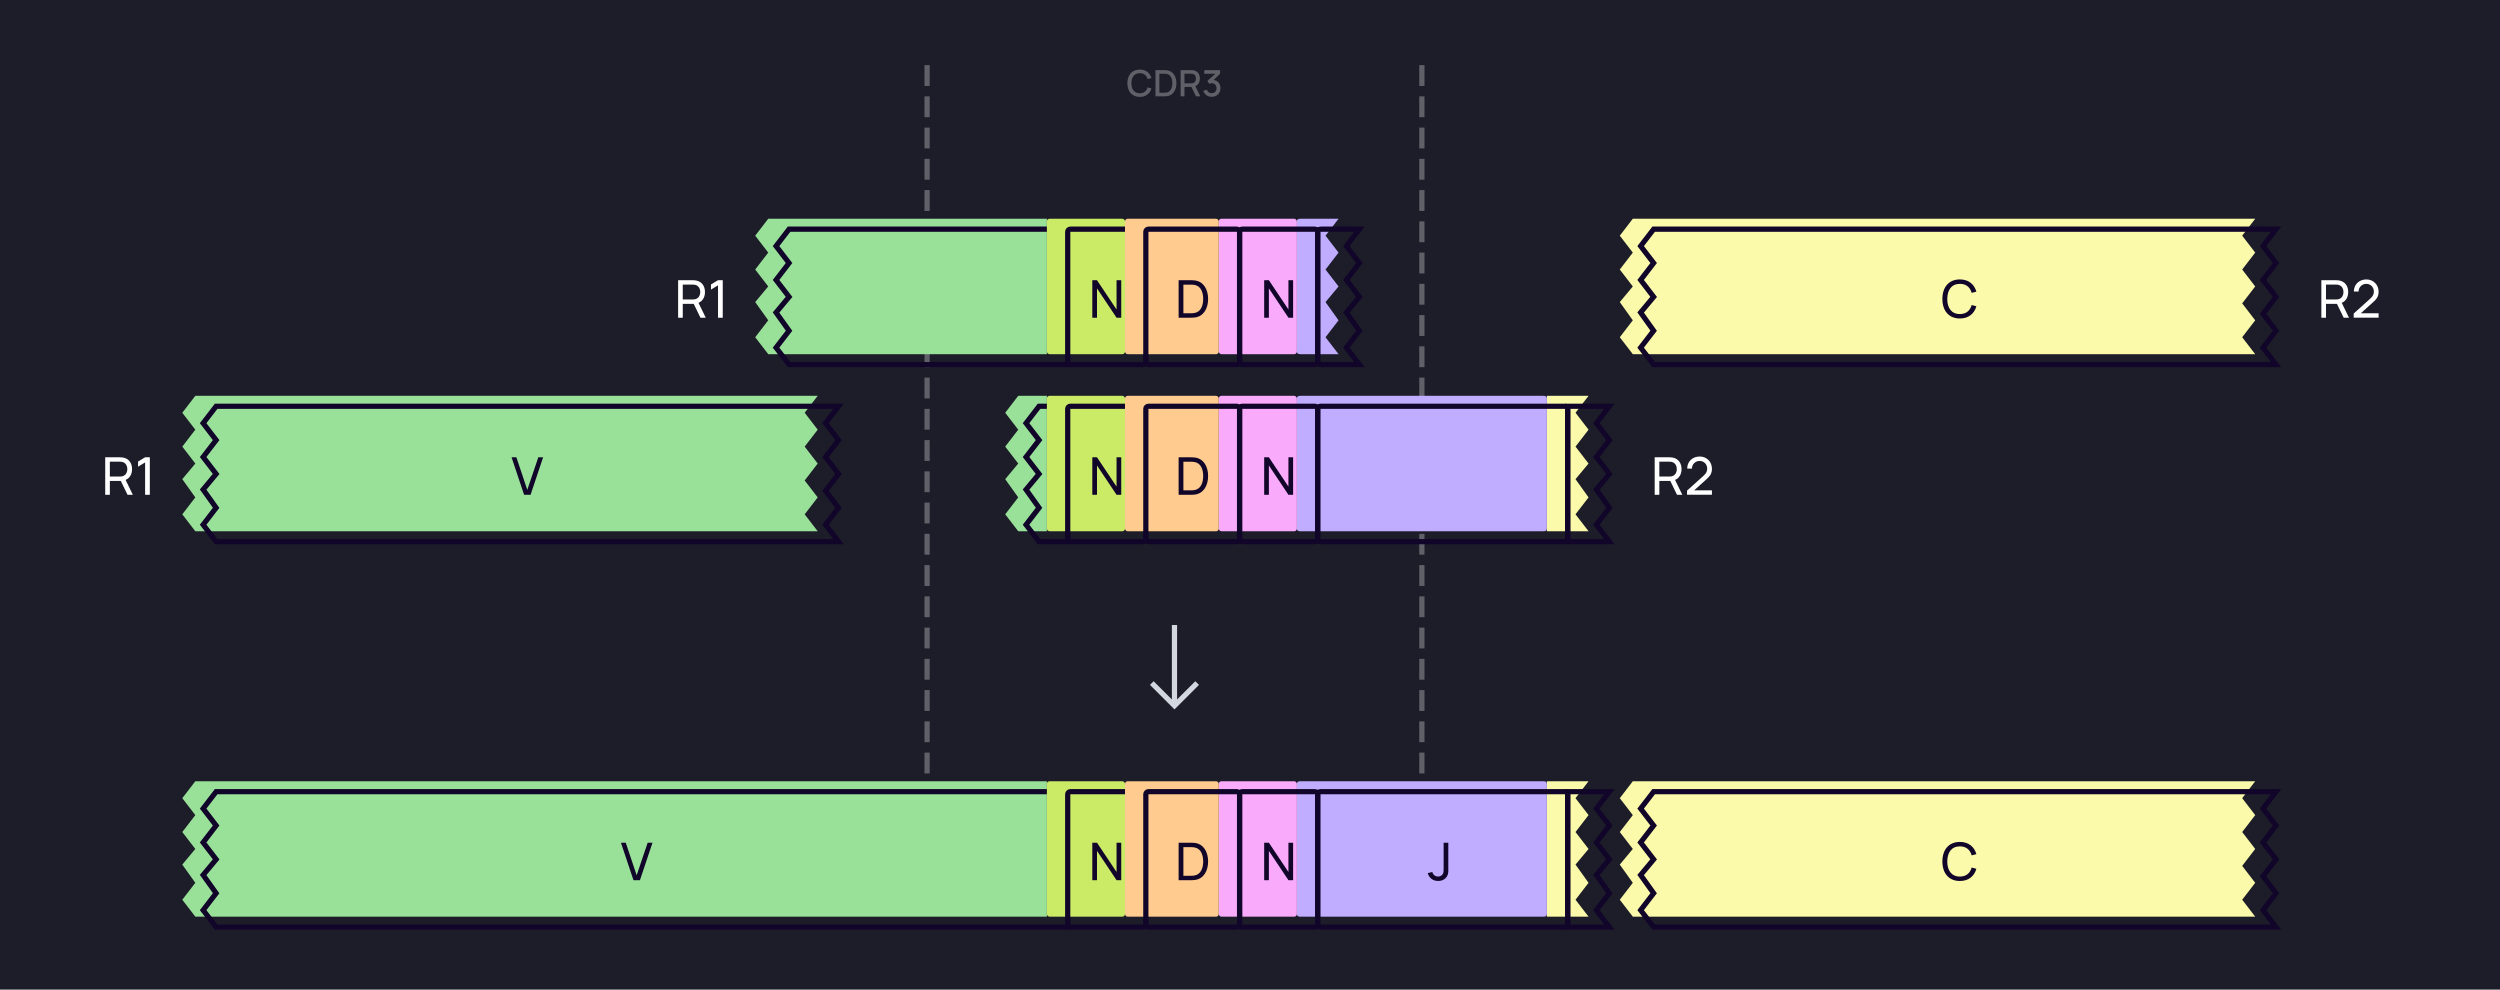 <svg width="960" height="380" viewBox="0 0 960 380" fill="none" xmlns="http://www.w3.org/2000/svg">
    <rect width="960" height="380" fill="#1D1D29"/>
    <path d="M356 308V24" stroke="white" stroke-opacity="0.3" stroke-width="2" stroke-linecap="square" stroke-dasharray="6 6"/>
    <path d="M546 308V24" stroke="white" stroke-opacity="0.3" stroke-width="2" stroke-linecap="square" stroke-dasharray="6 6"/>
    <path d="M451 271L450.293 271.707L451 272.414L451.707 271.707L451 271ZM459.707 263.707L460.414 263L459 261.586L458.293 262.293L459.707 263.707ZM443.707 262.293L443 261.586L441.586 263L442.293 263.707L443.707 262.293ZM450 240L450 271L452 271L452 240L450 240ZM451.707 271.707L459.707 263.707L458.293 262.293L450.293 270.293L451.707 271.707ZM451.707 270.293L443.707 262.293L442.293 263.707L450.293 271.707L451.707 270.293Z" fill="#D3D7E0"/>
    <path d="M260.4 122H262.18V116.68H266.39L268.97 122H271.01L268.23 116.29C269.86 115.61 270.71 114.04 270.71 112.14C270.71 109.85 269.48 108.04 267.15 107.68C266.78 107.62 266.37 107.6 266.09 107.6H260.4V122ZM262.18 114.99V109.29H266.03C266.28 109.29 266.63 109.31 266.93 109.38C268.31 109.69 268.89 110.94 268.89 112.14C268.89 113.34 268.31 114.59 266.93 114.9C266.63 114.97 266.28 114.99 266.03 114.99H262.18ZM275.723 122H277.533V107.6H275.723L273.013 109.22V111.21L275.723 109.57V122Z" fill="white"/>
    <path d="M40.4 190H42.18V184.68H46.39L48.97 190H51.01L48.23 184.29C49.86 183.61 50.71 182.04 50.71 180.14C50.71 177.85 49.48 176.04 47.15 175.68C46.78 175.62 46.37 175.6 46.09 175.6H40.4V190ZM42.18 182.99V177.29H46.03C46.28 177.29 46.63 177.31 46.93 177.38C48.31 177.69 48.89 178.94 48.89 180.14C48.89 181.34 48.31 182.59 46.93 182.9C46.63 182.97 46.28 182.99 46.03 182.99H42.18ZM55.722 190H57.532V175.6H55.722L53.013 177.22V179.21L55.722 177.57V190Z" fill="white"/>
    <path d="M891.4 122H893.18V116.68H897.39L899.97 122H902.01L899.23 116.29C900.86 115.61 901.71 114.04 901.71 112.14C901.71 109.85 900.48 108.04 898.15 107.68C897.78 107.62 897.37 107.6 897.09 107.6H891.4V122ZM893.18 114.99V109.29H897.03C897.28 109.29 897.63 109.31 897.93 109.38C899.31 109.69 899.89 110.94 899.89 112.14C899.89 113.34 899.31 114.59 897.93 114.9C897.63 114.97 897.28 114.99 897.03 114.99H893.18ZM903.813 121.99H913.383V120.29H906.553L911.193 116.12C912.673 114.81 913.383 113.86 913.383 111.97C913.383 109.32 911.363 107.3 908.692 107.3C905.923 107.3 903.883 109.23 903.883 111.94H905.703C905.683 110.37 906.943 109 908.663 109C910.323 109 911.563 110.29 911.563 111.95C911.563 112.86 911.273 113.69 910.213 114.64L903.823 120.39L903.813 121.99Z" fill="white"/>
    <path d="M635.4 190H637.18V184.68H641.39L643.97 190H646.01L643.23 184.29C644.86 183.61 645.71 182.04 645.71 180.14C645.71 177.85 644.48 176.04 642.15 175.68C641.78 175.62 641.37 175.6 641.09 175.6H635.4V190ZM637.18 182.99V177.29H641.03C641.28 177.29 641.63 177.31 641.93 177.38C643.31 177.69 643.89 178.94 643.89 180.14C643.89 181.34 643.31 182.59 641.93 182.9C641.63 182.97 641.28 182.99 641.03 182.99H637.18ZM647.813 189.99H657.383V188.29H650.553L655.193 184.12C656.673 182.81 657.383 181.86 657.383 179.97C657.383 177.32 655.363 175.3 652.692 175.3C649.923 175.3 647.883 177.23 647.883 179.94H649.703C649.683 178.37 650.943 177 652.663 177C654.323 177 655.563 178.29 655.563 179.95C655.563 180.86 655.273 181.69 654.213 182.64L647.823 188.39L647.813 189.99Z" fill="white"/>
    <g filter="url(#filter0_i_5876_36490)">
        <path d="M83 156H322L317 162.5L322 169L317 175.5L322 182L317 188.5L322 195L317 201.5L322 208H83L78 201.5L83 195L78 188L83 182L78 175.5L83 169L78 162.5L83 156Z" fill="#99E099"/>
    </g>
    <path d="M83 156H322L317 162.5L322 169L317 175.5L322 182L317 188.5L322 195L317 201.5L322 208H83L78 201.5L83 195L78 188L83 182L78 175.5L83 169L78 162.5L83 156Z" stroke="#110529" stroke-width="2" stroke-linecap="round"/>
    <g filter="url(#filter1_i_5876_36490)">
        <path d="M635 88H874L869 94.5L874 101L869 107.5L874 114L869 120.5L874 127L869 133.5L874 140H635L630 133.5L635 127L630 120L635 114L630 107.5L635 101L630 94.5L635 88Z" fill="#FAFAAA"/>
    </g>
    <path d="M635 88H874L869 94.5L874 101L869 107.5L874 114L869 120.5L874 127L869 133.5L874 140H635L630 133.5L635 127L630 120L635 114L630 107.5L635 101L630 94.5L635 88Z" stroke="#110529" stroke-width="2" stroke-linecap="round"/>
    <g filter="url(#filter2_i_5876_36490)">
        <path d="M635 304H874L869 310.5L874 317L869 323.5L874 330L869 336.5L874 343L869 349.5L874 356H635L630 349.5L635 343L630 336L635 330L630 323.5L635 317L630 310.5L635 304Z" fill="#FAFAAA"/>
    </g>
    <path d="M635 304H874L869 310.5L874 317L869 323.5L874 330L869 336.5L874 343L869 349.5L874 356H635L630 349.5L635 343L630 336L635 330L630 323.5L635 317L630 310.5L635 304Z" stroke="#110529" stroke-width="2" stroke-linecap="round"/>
    <g filter="url(#filter3_i_5876_36490)">
        <path d="M399 156H410V208H399L394 201.5L399 195L394 188L399 182L394 175.5L399 169L394 162.5L399 156Z" fill="#99E099"/>
    </g>
    <path d="M399 156H410V208H399L394 201.5L399 195L394 188L399 182L394 175.5L399 169L394 162.5L399 156Z" stroke="#110529" stroke-width="2" stroke-linecap="round"/>
    <g filter="url(#filter4_i_5876_36490)">
        <path d="M522 88H507.6C507.04 88 506.76 88 506.546 88.109C506.358 88.205 506.205 88.358 506.109 88.546C506 88.76 506 89.04 506 89.6V138.4C506 138.96 506 139.24 506.109 139.454C506.205 139.642 506.358 139.795 506.546 139.891C506.76 140 507.04 140 507.6 140H522L517 133.5L522 127L517 120L522 114L517 107.5L522 101L517 94.5L522 88Z" fill="#C1ADFF"/>
    </g>
    <path d="M522 88H507.6C507.04 88 506.76 88 506.546 88.109C506.358 88.205 506.205 88.358 506.109 88.546C506 88.76 506 89.04 506 89.6V138.4C506 138.96 506 139.24 506.109 139.454C506.205 139.642 506.358 139.795 506.546 139.891C506.76 140 507.04 140 507.6 140H522L517 133.5L522 127L517 120L522 114L517 107.5L522 101L517 94.5L522 88Z" stroke="#110529" stroke-width="2" stroke-linecap="round"/>
    <g filter="url(#filter5_i_5876_36490)">
        <path d="M618 304H602V356H618L613 349.5L618 343L613 336L618 330L613 323.5L618 317L613 310.5L618 304Z" fill="#FAFAAA"/>
    </g>
    <path d="M618 304H602V356H618L613 349.5L618 343L613 336L618 330L613 323.5L618 317L613 310.5L618 304Z" stroke="#110529" stroke-width="2" stroke-linecap="round"/>
    <g filter="url(#filter6_i_5876_36490)">
        <path d="M618 156H602V208H618L613 201.5L618 195L613 188L618 182L613 175.5L618 169L613 162.5L618 156Z" fill="#FAFAAA"/>
    </g>
    <path d="M618 156H602V208H618L613 201.5L618 195L613 188L618 182L613 175.5L618 169L613 162.5L618 156Z" stroke="#110529" stroke-width="2" stroke-linecap="round"/>
    <path d="M354.209 122H356.792L361.813 107H359.896L355.48 120.021L351.126 107H349.188L354.209 122Z" fill="#110529"/>
    <g filter="url(#filter7_i_5876_36490)">
        <path d="M83 304H410V356H83L78 349.5L83 343L78 336L83 330L78 323.5L83 317L78 310.5L83 304Z" fill="#99E099"/>
    </g>
    <path d="M83 304H410V356H83L78 349.5L83 343L78 336L83 330L78 323.5L83 317L78 310.5L83 304Z" stroke="#110529" stroke-width="2" stroke-linecap="round"/>
    <g filter="url(#filter8_i_5876_36490)">
        <path d="M506 305.6C506 305.04 506 304.76 506.109 304.546C506.205 304.358 506.358 304.205 506.546 304.109C506.76 304 507.04 304 507.6 304H600.4C600.96 304 601.24 304 601.454 304.109C601.642 304.205 601.795 304.358 601.891 304.546C602 304.76 602 305.04 602 305.6V354.4C602 354.96 602 355.24 601.891 355.454C601.795 355.642 601.642 355.795 601.454 355.891C601.24 356 600.96 356 600.4 356H507.6C507.04 356 506.76 356 506.546 355.891C506.358 355.795 506.205 355.642 506.109 355.454C506 355.24 506 354.96 506 354.4V305.6Z" fill="#C1ADFF"/>
    </g>
    <path d="M506 305.6C506 305.04 506 304.76 506.109 304.546C506.205 304.358 506.358 304.205 506.546 304.109C506.76 304 507.04 304 507.6 304H600.4C600.96 304 601.24 304 601.454 304.109C601.642 304.205 601.795 304.358 601.891 304.546C602 304.76 602 305.04 602 305.6V354.4C602 354.96 602 355.24 601.891 355.454C601.795 355.642 601.642 355.795 601.454 355.891C601.24 356 600.96 356 600.4 356H507.6C507.04 356 506.76 356 506.546 355.891C506.358 355.795 506.205 355.642 506.109 355.454C506 355.24 506 354.96 506 354.4V305.6Z" stroke="#110529" stroke-width="2" stroke-linecap="round"/>
    <path d="M243.258 338H245.738L250.558 323.6H248.708L244.478 336.11L240.288 323.6H238.438L243.258 338Z" fill="#110529"/>
    <path d="M552.244 338.29C553.694 338.29 554.954 337.7 555.684 336.43C556.214 335.51 556.154 334.72 556.154 333.48V323.6H554.354V333.48C554.354 334.37 554.354 334.99 554.094 335.51C553.704 336.29 552.884 336.6 552.204 336.6C551.134 336.6 550.224 335.83 550.014 334.85L548.244 335.27C548.754 337.11 550.224 338.29 552.244 338.29Z" fill="#110529"/>
    <path d="M557.289 175V185.292C557.289 186.604 557.289 187.312 556.727 188.312C555.956 189.604 554.768 190.312 553.143 190.312C552.372 190.312 551.622 190.146 550.977 189.729C550.018 189.187 549.331 188.208 549.039 187.146L550.893 186.708C550.997 187.292 551.372 187.812 551.872 188.146C552.227 188.396 552.685 188.542 553.122 188.542C553.914 188.542 554.747 188.125 555.102 187.354C555.372 186.792 555.372 186.375 555.372 185.292V175H557.289Z" fill="#110529"/>
    <path d="M752.593 122.3C755.923 122.3 758.113 120.47 758.933 117.61L757.123 117.13C756.533 119.27 755.023 120.6 752.593 120.6C749.373 120.6 747.733 118.25 747.753 114.8C747.773 111.35 749.373 109 752.593 109C755.023 109 756.533 110.33 757.123 112.47L758.933 111.99C758.113 109.13 755.923 107.3 752.593 107.3C748.283 107.3 745.873 110.36 745.873 114.8C745.873 119.24 748.283 122.3 752.593 122.3Z" fill="#110529"/>
    <path d="M752.593 338.3C755.923 338.3 758.113 336.47 758.933 333.61L757.123 333.13C756.533 335.27 755.023 336.6 752.593 336.6C749.373 336.6 747.733 334.25 747.753 330.8C747.773 327.35 749.373 325 752.593 325C755.023 325 756.533 326.33 757.123 328.47L758.933 327.99C758.113 325.13 755.923 323.3 752.593 323.3C748.283 323.3 745.873 326.36 745.873 330.8C745.873 335.24 748.283 338.3 752.593 338.3Z" fill="#110529"/>
    <path d="M201.258 190H203.738L208.558 175.6H206.708L202.478 188.11L198.288 175.6H196.438L201.258 190Z" fill="#110529"/>
    <g filter="url(#filter9_i_5876_36490)">
        <path d="M303 88H410V140H303L298 133.5L303 127L298 120L303 114L298 107.5L303 101L298 94.5L303 88Z" fill="#99E099"/>
    </g>
    <path d="M303 88H410V140H303L298 133.5L303 127L298 120L303 114L298 107.5L303 101L298 94.5L303 88Z" stroke="#110529" stroke-width="2" stroke-linecap="round"/>
    <g filter="url(#filter10_i_5876_36490)">
        <path d="M506 157.6C506 157.04 506 156.76 506.109 156.546C506.205 156.358 506.358 156.205 506.546 156.109C506.76 156 507.04 156 507.6 156H600.4C600.96 156 601.24 156 601.454 156.109C601.642 156.205 601.795 156.358 601.891 156.546C602 156.76 602 157.04 602 157.6V206.4C602 206.96 602 207.24 601.891 207.454C601.795 207.642 601.642 207.795 601.454 207.891C601.24 208 600.96 208 600.4 208H507.6C507.04 208 506.76 208 506.546 207.891C506.358 207.795 506.205 207.642 506.109 207.454C506 207.24 506 206.96 506 206.4V157.6Z" fill="#C1ADFF"/>
    </g>
    <path d="M506 157.6C506 157.04 506 156.76 506.109 156.546C506.205 156.358 506.358 156.205 506.546 156.109C506.76 156 507.04 156 507.6 156H600.4C600.96 156 601.24 156 601.454 156.109C601.642 156.205 601.795 156.358 601.891 156.546C602 156.76 602 157.04 602 157.6V206.4C602 206.96 602 207.24 601.891 207.454C601.795 207.642 601.642 207.795 601.454 207.891C601.24 208 600.96 208 600.4 208H507.6C507.04 208 506.76 208 506.546 207.891C506.358 207.795 506.205 207.642 506.109 207.454C506 207.24 506 206.96 506 206.4V157.6Z" stroke="#110529" stroke-width="2" stroke-linecap="round"/>
    <path d="M437.682 37.21C440.006 37.21 441.567 35.943 442.162 33.955L440.678 33.556C440.279 34.963 439.278 35.817 437.682 35.817C435.54 35.817 434.448 34.27 434.462 31.96C434.469 29.65 435.54 28.103 437.682 28.103C439.278 28.103 440.279 28.957 440.678 30.364L442.162 29.965C441.567 27.977 440.006 26.71 437.682 26.71C434.658 26.71 432.915 28.845 432.915 31.96C432.915 35.075 434.658 37.21 437.682 37.21ZM443.702 37H446.859C447.041 37 447.643 37 448.112 36.937C450.478 36.636 451.738 34.529 451.738 31.96C451.738 29.391 450.478 27.284 448.112 26.983C447.643 26.92 447.041 26.92 446.859 26.92H443.702V37ZM445.2 35.607V28.313H446.859C447.167 28.313 447.671 28.32 448.007 28.383C449.519 28.663 450.184 30.189 450.184 31.96C450.184 33.689 449.547 35.243 448.007 35.537C447.671 35.6 447.181 35.607 446.859 35.607H445.2ZM453.368 37H454.831V33.381H457.505L459.262 37H460.935L459.031 33.094C460.172 32.597 460.746 31.491 460.746 30.147C460.746 28.516 459.906 27.235 458.219 26.976C457.953 26.934 457.638 26.92 457.442 26.92H453.368V37ZM454.831 31.995V28.299H457.386C457.568 28.299 457.813 28.313 458.023 28.369C458.919 28.579 459.255 29.405 459.255 30.147C459.255 30.889 458.919 31.715 458.023 31.932C457.813 31.981 457.568 31.995 457.386 31.995H454.831ZM465.294 37.189C467.177 37.189 468.661 35.796 468.661 33.871C468.661 32.233 467.653 30.924 466.022 30.707L468.514 28.313V26.92H462.452V28.313H466.722L463.642 31.036L464.328 32.191C464.615 32.037 464.958 31.939 465.28 31.939C466.4 31.939 467.163 32.751 467.163 33.871C467.163 34.984 466.4 35.789 465.294 35.803C464.468 35.81 463.733 35.341 463.467 34.466L462.053 34.858C462.48 36.293 463.796 37.189 465.294 37.189Z" fill="white" fill-opacity="0.3"/>
    <g filter="url(#filter11_i_5876_36490)">
        <rect x="410" y="88" width="30" height="52" rx="1" fill="#CBEB67"/>
    </g>
    <rect x="410" y="88" width="30" height="52" rx="1" stroke="#110529" stroke-width="2" stroke-linecap="round"/>
    <g filter="url(#filter12_i_5876_36490)">
        <rect x="476" y="88" width="30" height="52" rx="1" fill="#FAAAFA"/>
    </g>
    <rect x="476" y="88" width="30" height="52" rx="1" stroke="#110529" stroke-width="2" stroke-linecap="round"/>
    <g filter="url(#filter13_i_5876_36490)">
        <rect x="440" y="88" width="36" height="52" rx="1" fill="#FFCB8F"/>
    </g>
    <rect x="440" y="88" width="36" height="52" rx="1" stroke="#110529" stroke-width="2" stroke-linecap="round"/>
    <path d="M419.447 122H421.247V110.74L428.757 122H430.557V107.6H428.757V118.85L421.247 107.6H419.447V122Z" fill="#110529"/>
    <path d="M485.447 122H487.247V110.74L494.757 122H496.557V107.6H494.757V118.85L487.247 107.6H485.447V122Z" fill="#110529"/>
    <path d="M452.593 122H457.033C457.303 122 458.183 122 458.853 121.91C462.183 121.47 463.913 118.48 463.913 114.8C463.913 111.13 462.183 108.13 458.853 107.69C458.173 107.6 457.313 107.6 457.033 107.6H452.593V122ZM454.423 120.3V109.3H457.033C457.513 109.3 458.233 109.32 458.703 109.41C461.033 109.83 462.023 112.08 462.023 114.8C462.023 117.47 461.063 119.76 458.703 120.19C458.233 120.28 457.533 120.3 457.033 120.3H454.423Z" fill="#110529"/>
    <g filter="url(#filter14_i_5876_36490)">
        <rect x="410" y="156" width="30" height="52" rx="1" fill="#CBEB67"/>
    </g>
    <rect x="410" y="156" width="30" height="52" rx="1" stroke="#110529" stroke-width="2" stroke-linecap="round"/>
    <g filter="url(#filter15_i_5876_36490)">
        <rect x="476" y="156" width="30" height="52" rx="1" fill="#FAAAFA"/>
    </g>
    <rect x="476" y="156" width="30" height="52" rx="1" stroke="#110529" stroke-width="2" stroke-linecap="round"/>
    <g filter="url(#filter16_i_5876_36490)">
        <rect x="440" y="156" width="36" height="52" rx="1" fill="#FFCB8F"/>
    </g>
    <rect x="440" y="156" width="36" height="52" rx="1" stroke="#110529" stroke-width="2" stroke-linecap="round"/>
    <path d="M419.447 190H421.247V178.74L428.757 190H430.557V175.6H428.757V186.85L421.247 175.6H419.447V190Z" fill="#110529"/>
    <path d="M485.447 190H487.247V178.74L494.757 190H496.557V175.6H494.757V186.85L487.247 175.6H485.447V190Z" fill="#110529"/>
    <path d="M452.593 190H457.033C457.303 190 458.183 190 458.853 189.91C462.183 189.47 463.913 186.48 463.913 182.8C463.913 179.13 462.183 176.13 458.853 175.69C458.173 175.6 457.313 175.6 457.033 175.6H452.593V190ZM454.423 188.3V177.3H457.033C457.513 177.3 458.233 177.32 458.703 177.41C461.033 177.83 462.023 180.08 462.023 182.8C462.023 185.47 461.063 187.76 458.703 188.19C458.233 188.28 457.533 188.3 457.033 188.3H454.423Z" fill="#110529"/>
    <g filter="url(#filter17_i_5876_36490)">
        <rect x="410" y="304" width="30" height="52" rx="1" fill="#CBEB67"/>
    </g>
    <rect x="410" y="304" width="30" height="52" rx="1" stroke="#110529" stroke-width="2" stroke-linecap="round"/>
    <g filter="url(#filter18_i_5876_36490)">
        <rect x="476" y="304" width="30" height="52" rx="1" fill="#FAAAFA"/>
    </g>
    <rect x="476" y="304" width="30" height="52" rx="1" stroke="#110529" stroke-width="2" stroke-linecap="round"/>
    <g filter="url(#filter19_i_5876_36490)">
        <rect x="440" y="304" width="36" height="52" rx="1" fill="#FFCB8F"/>
    </g>
    <rect x="440" y="304" width="36" height="52" rx="1" stroke="#110529" stroke-width="2" stroke-linecap="round"/>
    <path d="M419.447 338H421.247V326.74L428.757 338H430.557V323.6H428.757V334.85L421.247 323.6H419.447V338Z" fill="#110529"/>
    <path d="M485.447 338H487.247V326.74L494.757 338H496.557V323.6H494.757V334.85L487.247 323.6H485.447V338Z" fill="#110529"/>
    <path d="M452.593 338H457.033C457.303 338 458.183 338 458.853 337.91C462.183 337.47 463.913 334.48 463.913 330.8C463.913 327.13 462.183 324.13 458.853 323.69C458.173 323.6 457.313 323.6 457.033 323.6H452.593V338ZM454.423 336.3V325.3H457.033C457.513 325.3 458.233 325.32 458.703 325.41C461.033 325.83 462.023 328.08 462.023 330.8C462.023 333.47 461.063 335.76 458.703 336.19C458.233 336.28 457.533 336.3 457.033 336.3H454.423Z" fill="#110529"/>
    <defs>
        <filter id="filter0_i_5876_36490" x="76.737" y="155" width="247.293" height="54" filterUnits="userSpaceOnUse" color-interpolation-filters="sRGB">
            <feFlood flood-opacity="0" result="BackgroundImageFix"/>
            <feBlend mode="normal" in="SourceGraphic" in2="BackgroundImageFix" result="shape"/>
            <feColorMatrix in="SourceAlpha" type="matrix" values="0 0 0 0 0 0 0 0 0 0 0 0 0 0 0 0 0 0 127 0" result="hardAlpha"/>
            <feOffset dx="-8" dy="-4"/>
            <feComposite in2="hardAlpha" operator="arithmetic" k2="-1" k3="1"/>
            <feColorMatrix type="matrix" values="0 0 0 0 0.067 0 0 0 0 0.02 0 0 0 0 0.161 0 0 0 0.16 0"/>
            <feBlend mode="normal" in2="shape" result="effect1_innerShadow_5876_36490"/>
        </filter>
        <filter id="filter1_i_5876_36490" x="628.737" y="87" width="247.293" height="54" filterUnits="userSpaceOnUse" color-interpolation-filters="sRGB">
            <feFlood flood-opacity="0" result="BackgroundImageFix"/>
            <feBlend mode="normal" in="SourceGraphic" in2="BackgroundImageFix" result="shape"/>
            <feColorMatrix in="SourceAlpha" type="matrix" values="0 0 0 0 0 0 0 0 0 0 0 0 0 0 0 0 0 0 127 0" result="hardAlpha"/>
            <feOffset dx="-8" dy="-4"/>
            <feComposite in2="hardAlpha" operator="arithmetic" k2="-1" k3="1"/>
            <feColorMatrix type="matrix" values="0 0 0 0 0.067 0 0 0 0 0.02 0 0 0 0 0.161 0 0 0 0.16 0"/>
            <feBlend mode="normal" in2="shape" result="effect1_innerShadow_5876_36490"/>
        </filter>
        <filter id="filter2_i_5876_36490" x="628.737" y="303" width="247.293" height="54" filterUnits="userSpaceOnUse" color-interpolation-filters="sRGB">
            <feFlood flood-opacity="0" result="BackgroundImageFix"/>
            <feBlend mode="normal" in="SourceGraphic" in2="BackgroundImageFix" result="shape"/>
            <feColorMatrix in="SourceAlpha" type="matrix" values="0 0 0 0 0 0 0 0 0 0 0 0 0 0 0 0 0 0 127 0" result="hardAlpha"/>
            <feOffset dx="-8" dy="-4"/>
            <feComposite in2="hardAlpha" operator="arithmetic" k2="-1" k3="1"/>
            <feColorMatrix type="matrix" values="0 0 0 0 0.067 0 0 0 0 0.02 0 0 0 0 0.161 0 0 0 0.16 0"/>
            <feBlend mode="normal" in2="shape" result="effect1_innerShadow_5876_36490"/>
        </filter>
        <filter id="filter3_i_5876_36490" x="392.738" y="155" width="18.262" height="54" filterUnits="userSpaceOnUse" color-interpolation-filters="sRGB">
            <feFlood flood-opacity="0" result="BackgroundImageFix"/>
            <feBlend mode="normal" in="SourceGraphic" in2="BackgroundImageFix" result="shape"/>
            <feColorMatrix in="SourceAlpha" type="matrix" values="0 0 0 0 0 0 0 0 0 0 0 0 0 0 0 0 0 0 127 0" result="hardAlpha"/>
            <feOffset dx="-8" dy="-4"/>
            <feComposite in2="hardAlpha" operator="arithmetic" k2="-1" k3="1"/>
            <feColorMatrix type="matrix" values="0 0 0 0 0.067 0 0 0 0 0.02 0 0 0 0 0.161 0 0 0 0.16 0"/>
            <feBlend mode="normal" in2="shape" result="effect1_innerShadow_5876_36490"/>
        </filter>
        <filter id="filter4_i_5876_36490" x="505" y="87" width="19.031" height="54" filterUnits="userSpaceOnUse" color-interpolation-filters="sRGB">
            <feFlood flood-opacity="0" result="BackgroundImageFix"/>
            <feBlend mode="normal" in="SourceGraphic" in2="BackgroundImageFix" result="shape"/>
            <feColorMatrix in="SourceAlpha" type="matrix" values="0 0 0 0 0 0 0 0 0 0 0 0 0 0 0 0 0 0 127 0" result="hardAlpha"/>
            <feOffset dx="-8" dy="-4"/>
            <feComposite in2="hardAlpha" operator="arithmetic" k2="-1" k3="1"/>
            <feColorMatrix type="matrix" values="0 0 0 0 0.067 0 0 0 0 0.02 0 0 0 0 0.161 0 0 0 0.16 0"/>
            <feBlend mode="normal" in2="shape" result="effect1_innerShadow_5876_36490"/>
        </filter>
        <filter id="filter5_i_5876_36490" x="601" y="303" width="19.031" height="54" filterUnits="userSpaceOnUse" color-interpolation-filters="sRGB">
            <feFlood flood-opacity="0" result="BackgroundImageFix"/>
            <feBlend mode="normal" in="SourceGraphic" in2="BackgroundImageFix" result="shape"/>
            <feColorMatrix in="SourceAlpha" type="matrix" values="0 0 0 0 0 0 0 0 0 0 0 0 0 0 0 0 0 0 127 0" result="hardAlpha"/>
            <feOffset dx="-8" dy="-4"/>
            <feComposite in2="hardAlpha" operator="arithmetic" k2="-1" k3="1"/>
            <feColorMatrix type="matrix" values="0 0 0 0 0.067 0 0 0 0 0.02 0 0 0 0 0.161 0 0 0 0.16 0"/>
            <feBlend mode="normal" in2="shape" result="effect1_innerShadow_5876_36490"/>
        </filter>
        <filter id="filter6_i_5876_36490" x="601" y="155" width="19.031" height="54" filterUnits="userSpaceOnUse" color-interpolation-filters="sRGB">
            <feFlood flood-opacity="0" result="BackgroundImageFix"/>
            <feBlend mode="normal" in="SourceGraphic" in2="BackgroundImageFix" result="shape"/>
            <feColorMatrix in="SourceAlpha" type="matrix" values="0 0 0 0 0 0 0 0 0 0 0 0 0 0 0 0 0 0 127 0" result="hardAlpha"/>
            <feOffset dx="-8" dy="-4"/>
            <feComposite in2="hardAlpha" operator="arithmetic" k2="-1" k3="1"/>
            <feColorMatrix type="matrix" values="0 0 0 0 0.067 0 0 0 0 0.02 0 0 0 0 0.161 0 0 0 0.16 0"/>
            <feBlend mode="normal" in2="shape" result="effect1_innerShadow_5876_36490"/>
        </filter>
        <filter id="filter7_i_5876_36490" x="76.737" y="303" width="334.262" height="54" filterUnits="userSpaceOnUse" color-interpolation-filters="sRGB">
            <feFlood flood-opacity="0" result="BackgroundImageFix"/>
            <feBlend mode="normal" in="SourceGraphic" in2="BackgroundImageFix" result="shape"/>
            <feColorMatrix in="SourceAlpha" type="matrix" values="0 0 0 0 0 0 0 0 0 0 0 0 0 0 0 0 0 0 127 0" result="hardAlpha"/>
            <feOffset dx="-8" dy="-4"/>
            <feComposite in2="hardAlpha" operator="arithmetic" k2="-1" k3="1"/>
            <feColorMatrix type="matrix" values="0 0 0 0 0.067 0 0 0 0 0.02 0 0 0 0 0.161 0 0 0 0.16 0"/>
            <feBlend mode="normal" in2="shape" result="effect1_innerShadow_5876_36490"/>
        </filter>
        <filter id="filter8_i_5876_36490" x="505" y="303" width="98" height="54" filterUnits="userSpaceOnUse" color-interpolation-filters="sRGB">
            <feFlood flood-opacity="0" result="BackgroundImageFix"/>
            <feBlend mode="normal" in="SourceGraphic" in2="BackgroundImageFix" result="shape"/>
            <feColorMatrix in="SourceAlpha" type="matrix" values="0 0 0 0 0 0 0 0 0 0 0 0 0 0 0 0 0 0 127 0" result="hardAlpha"/>
            <feOffset dx="-8" dy="-4"/>
            <feComposite in2="hardAlpha" operator="arithmetic" k2="-1" k3="1"/>
            <feColorMatrix type="matrix" values="0 0 0 0 0.067 0 0 0 0 0.02 0 0 0 0 0.161 0 0 0 0.16 0"/>
            <feBlend mode="normal" in2="shape" result="effect1_innerShadow_5876_36490"/>
        </filter>
        <filter id="filter9_i_5876_36490" x="296.738" y="87" width="114.262" height="54" filterUnits="userSpaceOnUse" color-interpolation-filters="sRGB">
            <feFlood flood-opacity="0" result="BackgroundImageFix"/>
            <feBlend mode="normal" in="SourceGraphic" in2="BackgroundImageFix" result="shape"/>
            <feColorMatrix in="SourceAlpha" type="matrix" values="0 0 0 0 0 0 0 0 0 0 0 0 0 0 0 0 0 0 127 0" result="hardAlpha"/>
            <feOffset dx="-8" dy="-4"/>
            <feComposite in2="hardAlpha" operator="arithmetic" k2="-1" k3="1"/>
            <feColorMatrix type="matrix" values="0 0 0 0 0.067 0 0 0 0 0.02 0 0 0 0 0.161 0 0 0 0.16 0"/>
            <feBlend mode="normal" in2="shape" result="effect1_innerShadow_5876_36490"/>
        </filter>
        <filter id="filter10_i_5876_36490" x="505" y="155" width="98" height="54" filterUnits="userSpaceOnUse" color-interpolation-filters="sRGB">
            <feFlood flood-opacity="0" result="BackgroundImageFix"/>
            <feBlend mode="normal" in="SourceGraphic" in2="BackgroundImageFix" result="shape"/>
            <feColorMatrix in="SourceAlpha" type="matrix" values="0 0 0 0 0 0 0 0 0 0 0 0 0 0 0 0 0 0 127 0" result="hardAlpha"/>
            <feOffset dx="-8" dy="-4"/>
            <feComposite in2="hardAlpha" operator="arithmetic" k2="-1" k3="1"/>
            <feColorMatrix type="matrix" values="0 0 0 0 0.067 0 0 0 0 0.02 0 0 0 0 0.161 0 0 0 0.16 0"/>
            <feBlend mode="normal" in2="shape" result="effect1_innerShadow_5876_36490"/>
        </filter>
        <filter id="filter11_i_5876_36490" x="409" y="87" width="32" height="54" filterUnits="userSpaceOnUse" color-interpolation-filters="sRGB">
            <feFlood flood-opacity="0" result="BackgroundImageFix"/>
            <feBlend mode="normal" in="SourceGraphic" in2="BackgroundImageFix" result="shape"/>
            <feColorMatrix in="SourceAlpha" type="matrix" values="0 0 0 0 0 0 0 0 0 0 0 0 0 0 0 0 0 0 127 0" result="hardAlpha"/>
            <feOffset dx="-8" dy="-4"/>
            <feComposite in2="hardAlpha" operator="arithmetic" k2="-1" k3="1"/>
            <feColorMatrix type="matrix" values="0 0 0 0 0.067 0 0 0 0 0.02 0 0 0 0 0.161 0 0 0 0.16 0"/>
            <feBlend mode="normal" in2="shape" result="effect1_innerShadow_5876_36490"/>
        </filter>
        <filter id="filter12_i_5876_36490" x="475" y="87" width="32" height="54" filterUnits="userSpaceOnUse" color-interpolation-filters="sRGB">
            <feFlood flood-opacity="0" result="BackgroundImageFix"/>
            <feBlend mode="normal" in="SourceGraphic" in2="BackgroundImageFix" result="shape"/>
            <feColorMatrix in="SourceAlpha" type="matrix" values="0 0 0 0 0 0 0 0 0 0 0 0 0 0 0 0 0 0 127 0" result="hardAlpha"/>
            <feOffset dx="-8" dy="-4"/>
            <feComposite in2="hardAlpha" operator="arithmetic" k2="-1" k3="1"/>
            <feColorMatrix type="matrix" values="0 0 0 0 0.067 0 0 0 0 0.02 0 0 0 0 0.161 0 0 0 0.16 0"/>
            <feBlend mode="normal" in2="shape" result="effect1_innerShadow_5876_36490"/>
        </filter>
        <filter id="filter13_i_5876_36490" x="439" y="87" width="38" height="54" filterUnits="userSpaceOnUse" color-interpolation-filters="sRGB">
            <feFlood flood-opacity="0" result="BackgroundImageFix"/>
            <feBlend mode="normal" in="SourceGraphic" in2="BackgroundImageFix" result="shape"/>
            <feColorMatrix in="SourceAlpha" type="matrix" values="0 0 0 0 0 0 0 0 0 0 0 0 0 0 0 0 0 0 127 0" result="hardAlpha"/>
            <feOffset dx="-8" dy="-4"/>
            <feComposite in2="hardAlpha" operator="arithmetic" k2="-1" k3="1"/>
            <feColorMatrix type="matrix" values="0 0 0 0 0.067 0 0 0 0 0.02 0 0 0 0 0.161 0 0 0 0.16 0"/>
            <feBlend mode="normal" in2="shape" result="effect1_innerShadow_5876_36490"/>
        </filter>
        <filter id="filter14_i_5876_36490" x="409" y="155" width="32" height="54" filterUnits="userSpaceOnUse" color-interpolation-filters="sRGB">
            <feFlood flood-opacity="0" result="BackgroundImageFix"/>
            <feBlend mode="normal" in="SourceGraphic" in2="BackgroundImageFix" result="shape"/>
            <feColorMatrix in="SourceAlpha" type="matrix" values="0 0 0 0 0 0 0 0 0 0 0 0 0 0 0 0 0 0 127 0" result="hardAlpha"/>
            <feOffset dx="-8" dy="-4"/>
            <feComposite in2="hardAlpha" operator="arithmetic" k2="-1" k3="1"/>
            <feColorMatrix type="matrix" values="0 0 0 0 0.067 0 0 0 0 0.02 0 0 0 0 0.161 0 0 0 0.16 0"/>
            <feBlend mode="normal" in2="shape" result="effect1_innerShadow_5876_36490"/>
        </filter>
        <filter id="filter15_i_5876_36490" x="475" y="155" width="32" height="54" filterUnits="userSpaceOnUse" color-interpolation-filters="sRGB">
            <feFlood flood-opacity="0" result="BackgroundImageFix"/>
            <feBlend mode="normal" in="SourceGraphic" in2="BackgroundImageFix" result="shape"/>
            <feColorMatrix in="SourceAlpha" type="matrix" values="0 0 0 0 0 0 0 0 0 0 0 0 0 0 0 0 0 0 127 0" result="hardAlpha"/>
            <feOffset dx="-8" dy="-4"/>
            <feComposite in2="hardAlpha" operator="arithmetic" k2="-1" k3="1"/>
            <feColorMatrix type="matrix" values="0 0 0 0 0.067 0 0 0 0 0.02 0 0 0 0 0.161 0 0 0 0.16 0"/>
            <feBlend mode="normal" in2="shape" result="effect1_innerShadow_5876_36490"/>
        </filter>
        <filter id="filter16_i_5876_36490" x="439" y="155" width="38" height="54" filterUnits="userSpaceOnUse" color-interpolation-filters="sRGB">
            <feFlood flood-opacity="0" result="BackgroundImageFix"/>
            <feBlend mode="normal" in="SourceGraphic" in2="BackgroundImageFix" result="shape"/>
            <feColorMatrix in="SourceAlpha" type="matrix" values="0 0 0 0 0 0 0 0 0 0 0 0 0 0 0 0 0 0 127 0" result="hardAlpha"/>
            <feOffset dx="-8" dy="-4"/>
            <feComposite in2="hardAlpha" operator="arithmetic" k2="-1" k3="1"/>
            <feColorMatrix type="matrix" values="0 0 0 0 0.067 0 0 0 0 0.02 0 0 0 0 0.161 0 0 0 0.16 0"/>
            <feBlend mode="normal" in2="shape" result="effect1_innerShadow_5876_36490"/>
        </filter>
        <filter id="filter17_i_5876_36490" x="409" y="303" width="32" height="54" filterUnits="userSpaceOnUse" color-interpolation-filters="sRGB">
            <feFlood flood-opacity="0" result="BackgroundImageFix"/>
            <feBlend mode="normal" in="SourceGraphic" in2="BackgroundImageFix" result="shape"/>
            <feColorMatrix in="SourceAlpha" type="matrix" values="0 0 0 0 0 0 0 0 0 0 0 0 0 0 0 0 0 0 127 0" result="hardAlpha"/>
            <feOffset dx="-8" dy="-4"/>
            <feComposite in2="hardAlpha" operator="arithmetic" k2="-1" k3="1"/>
            <feColorMatrix type="matrix" values="0 0 0 0 0.067 0 0 0 0 0.02 0 0 0 0 0.161 0 0 0 0.16 0"/>
            <feBlend mode="normal" in2="shape" result="effect1_innerShadow_5876_36490"/>
        </filter>
        <filter id="filter18_i_5876_36490" x="475" y="303" width="32" height="54" filterUnits="userSpaceOnUse" color-interpolation-filters="sRGB">
            <feFlood flood-opacity="0" result="BackgroundImageFix"/>
            <feBlend mode="normal" in="SourceGraphic" in2="BackgroundImageFix" result="shape"/>
            <feColorMatrix in="SourceAlpha" type="matrix" values="0 0 0 0 0 0 0 0 0 0 0 0 0 0 0 0 0 0 127 0" result="hardAlpha"/>
            <feOffset dx="-8" dy="-4"/>
            <feComposite in2="hardAlpha" operator="arithmetic" k2="-1" k3="1"/>
            <feColorMatrix type="matrix" values="0 0 0 0 0.067 0 0 0 0 0.02 0 0 0 0 0.161 0 0 0 0.16 0"/>
            <feBlend mode="normal" in2="shape" result="effect1_innerShadow_5876_36490"/>
        </filter>
        <filter id="filter19_i_5876_36490" x="439" y="303" width="38" height="54" filterUnits="userSpaceOnUse" color-interpolation-filters="sRGB">
            <feFlood flood-opacity="0" result="BackgroundImageFix"/>
            <feBlend mode="normal" in="SourceGraphic" in2="BackgroundImageFix" result="shape"/>
            <feColorMatrix in="SourceAlpha" type="matrix" values="0 0 0 0 0 0 0 0 0 0 0 0 0 0 0 0 0 0 127 0" result="hardAlpha"/>
            <feOffset dx="-8" dy="-4"/>
            <feComposite in2="hardAlpha" operator="arithmetic" k2="-1" k3="1"/>
            <feColorMatrix type="matrix" values="0 0 0 0 0.067 0 0 0 0 0.02 0 0 0 0 0.161 0 0 0 0.16 0"/>
            <feBlend mode="normal" in2="shape" result="effect1_innerShadow_5876_36490"/>
        </filter>
    </defs>
</svg>
